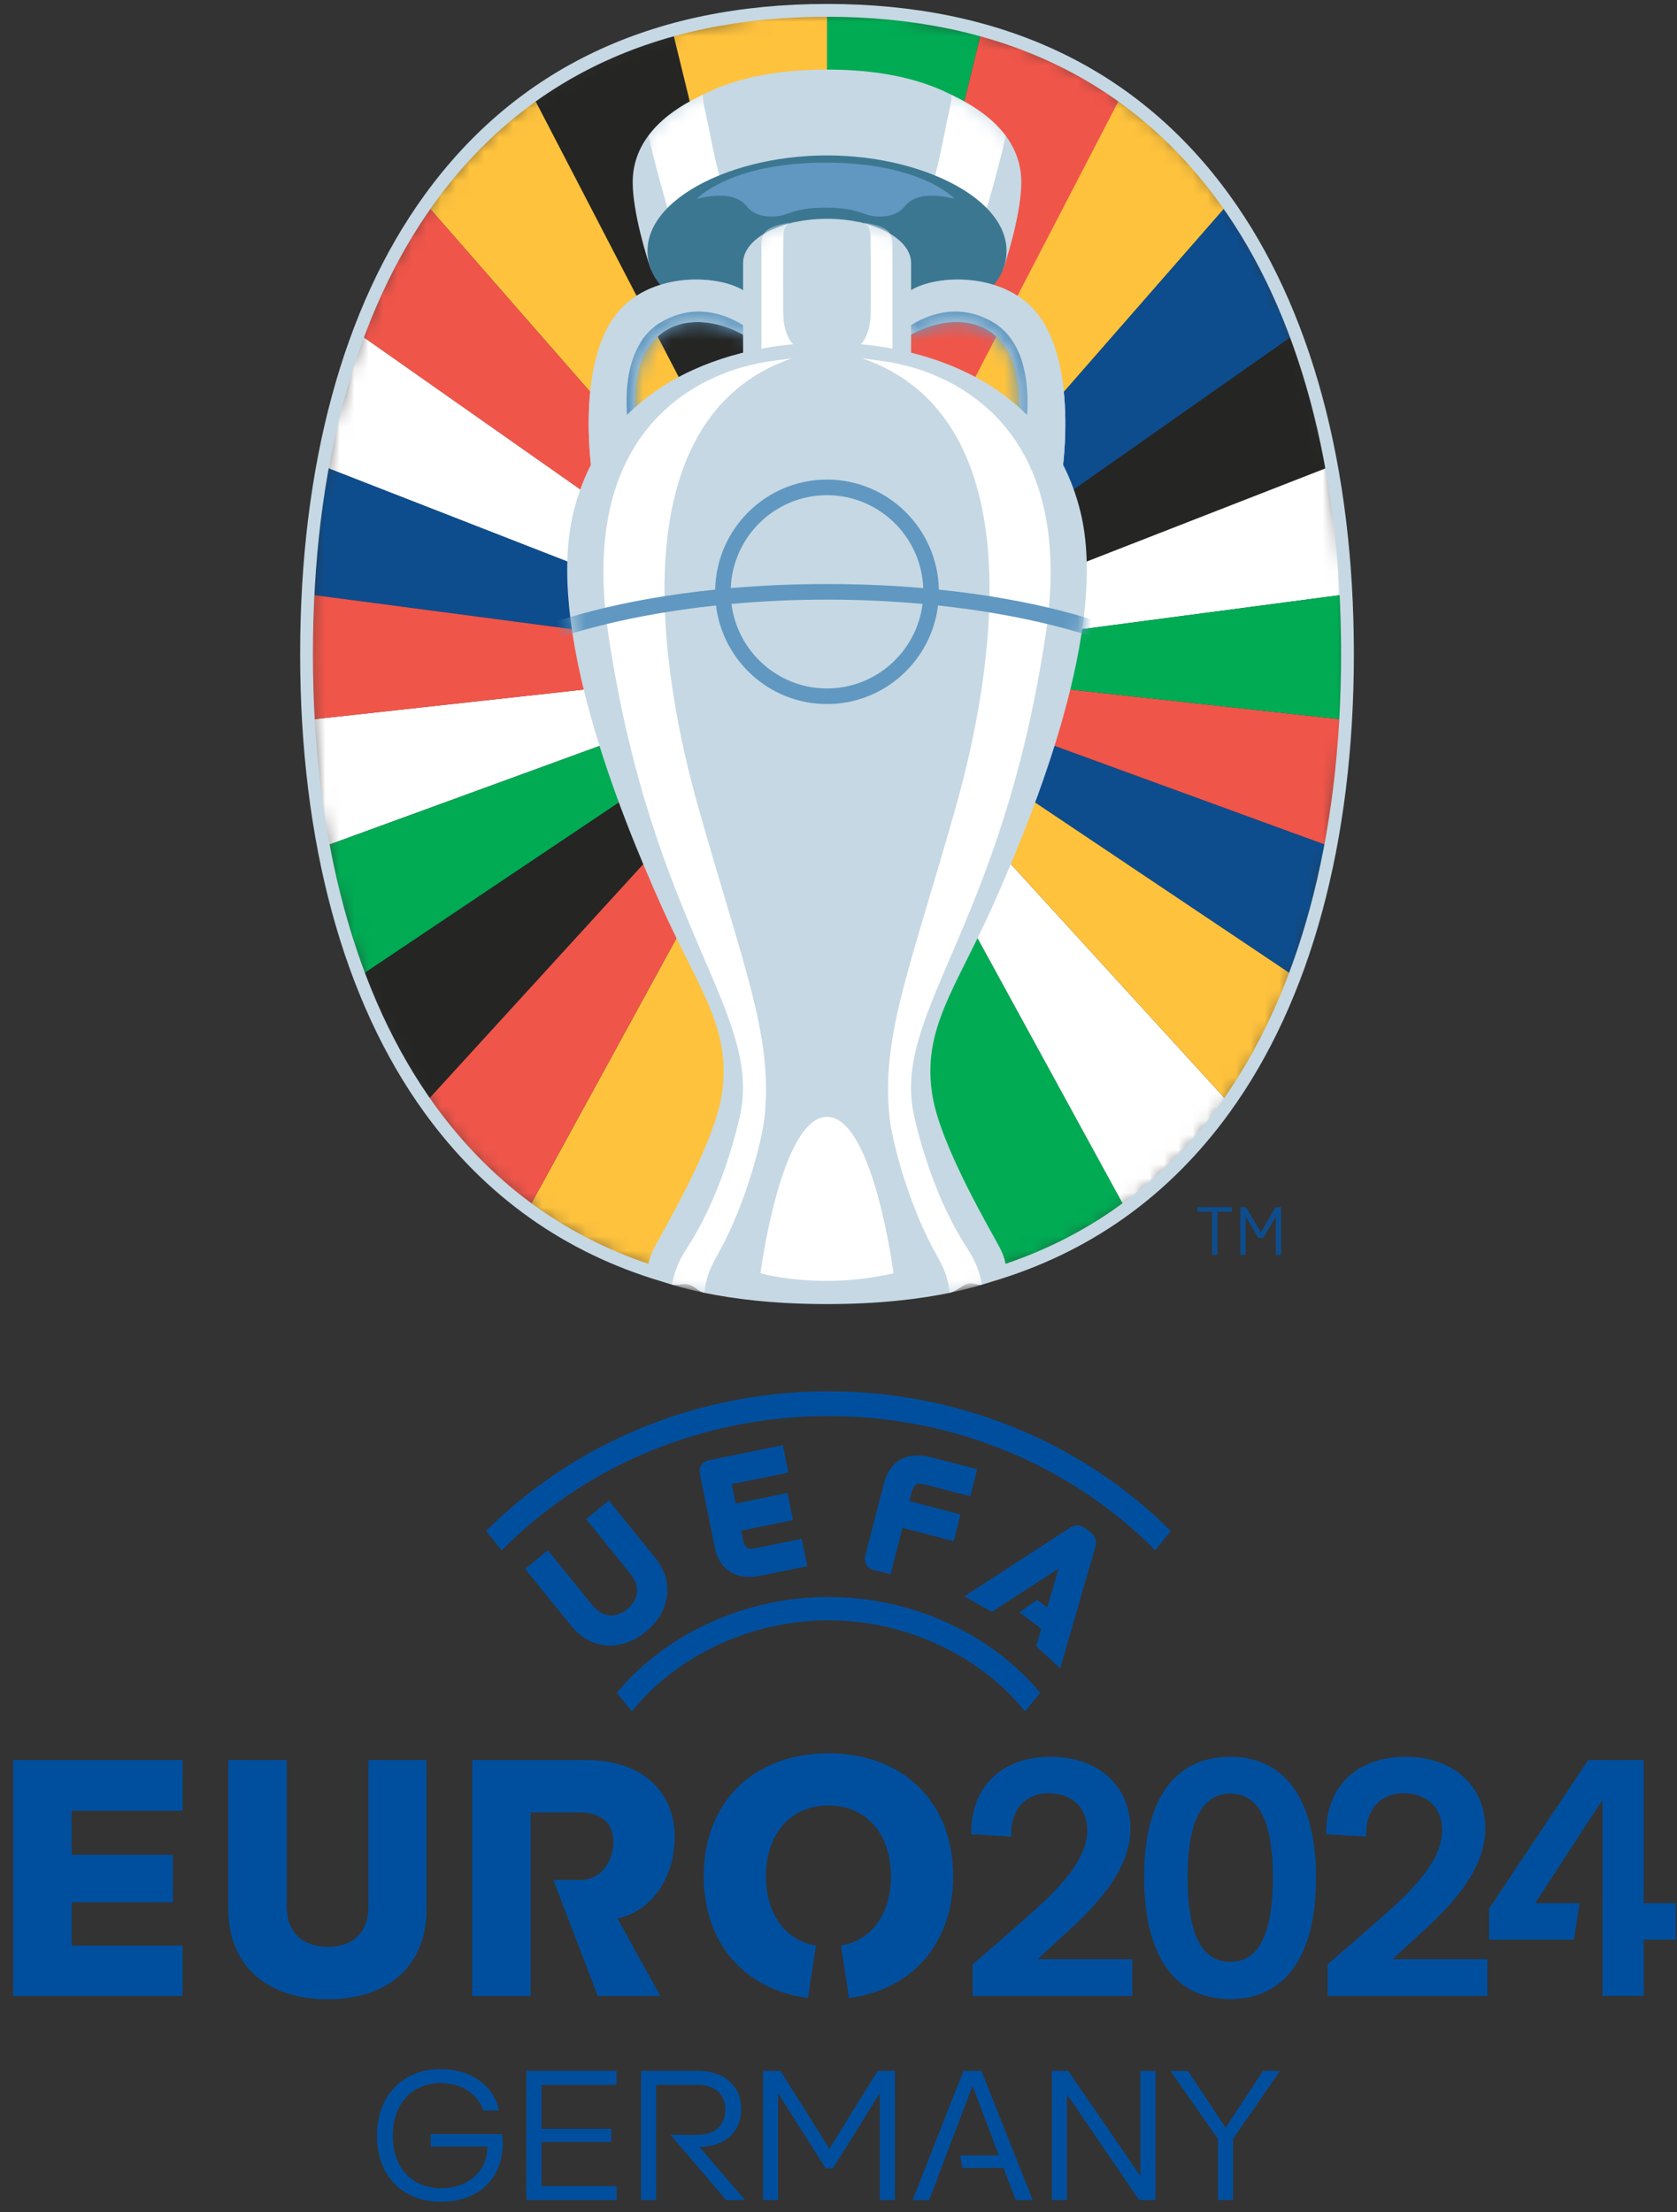 <svg width="116" height="153" viewBox="0 0 116 153" fill="none" xmlns="http://www.w3.org/2000/svg">
<rect x="0" y="0" width="116" height="153" fill="#333333" stroke="none"/>
<g clip-path="url(#clip0_34_5)">
<path d="M87.216 85.215L88.236 83.484H88.617V86.785H88.25V84.159H88.241L87.38 85.611H87.042L86.177 84.159H86.168V86.785H85.801V83.484H86.182L87.207 85.215H87.216ZM84.213 86.785H83.836V83.805H82.826V83.484H85.218V83.805H84.213V86.785Z" fill="#0D4D8E"/>
<mask id="mask0_34_5" style="mask-type:luminance" maskUnits="userSpaceOnUse" x="21" y="0" width="73" height="90">
<path d="M57.253 0.716C32.006 0.716 21.268 20.637 21.268 45.211C21.268 69.785 32.006 89.747 57.253 89.747C82.501 89.747 93.239 69.785 93.239 45.211C93.239 20.637 82.501 0.716 57.253 0.716Z" fill="white"/>
</mask>
<g mask="url(#mask0_34_5)">
<path d="M77.614 6.723C74.79 4.706 71.557 3.148 67.893 2.132L57.206 45.843L77.614 6.723Z" fill="#F05549"/>
<path d="M57.206 45.843L84.924 14.139C82.87 11.231 80.417 8.71 77.537 6.667L57.206 45.843Z" fill="#FEC23D"/>
<path d="M57.206 45.843L89.593 23.096C88.367 19.825 86.815 16.818 84.924 14.139L57.206 45.843Z" fill="#0D4D8E"/>
<path d="M67.893 2.132C64.669 1.237 61.112 0.76 57.206 0.76V45.843L67.893 2.132Z" fill="#00AB54"/>
<path d="M77.855 83.598L57.206 45.843L67.145 88.573C71.225 87.537 74.785 85.842 77.855 83.598Z" fill="#00AB54"/>
<path d="M77.855 83.598C80.628 81.572 82.999 79.099 84.99 76.257L57.206 45.843L77.855 83.598Z" fill="white"/>
<path d="M84.99 76.257C86.827 73.635 88.341 70.702 89.545 67.518L57.206 45.843L84.99 76.257Z" fill="#FEC23D"/>
<path d="M92.021 58.553C92.549 55.739 92.895 52.806 93.066 49.782L57.206 45.843L92.021 58.553Z" fill="#F05549"/>
<path d="M92.075 32.241C91.488 29.023 90.665 25.958 89.593 23.095L57.206 45.843L92.075 32.241Z" fill="#252524"/>
<path d="M93.084 41.105C92.928 38.05 92.594 35.085 92.075 32.241L57.206 45.843L93.084 41.105Z" fill="white"/>
<path d="M93.065 49.782C93.149 48.293 93.191 46.783 93.191 45.255C93.191 43.855 93.154 42.471 93.084 41.105L57.206 45.843L93.065 49.782Z" fill="#00AB54"/>
<path d="M89.545 67.518C90.606 64.709 91.428 61.707 92.021 58.553L57.206 45.843L89.545 67.518Z" fill="#0D4D8E"/>
<path d="M36.797 6.723C39.621 4.706 42.854 3.148 46.518 2.132L57.206 45.843L36.797 6.723Z" fill="#252524"/>
<path d="M57.206 45.843L29.487 14.139C31.541 11.231 33.994 8.71 36.874 6.667L57.206 45.843Z" fill="#FEC23D"/>
<path d="M57.206 45.843L24.818 23.096C26.044 19.825 27.596 16.818 29.487 14.139L57.206 45.843Z" fill="#F05549"/>
<path d="M46.518 2.132C49.742 1.237 53.299 0.76 57.206 0.76V45.843L46.518 2.132Z" fill="#FEC23D"/>
<path d="M36.556 83.598L57.206 45.843L47.266 88.573C43.186 87.537 39.626 85.842 36.556 83.598Z" fill="#FEC23D"/>
<path d="M36.556 83.598C33.783 81.572 31.412 79.099 29.421 76.257L57.206 45.843L36.556 83.598Z" fill="#F05549"/>
<path d="M29.421 76.257C27.584 73.635 26.07 70.702 24.866 67.518L57.206 45.843L29.421 76.257Z" fill="#252524"/>
<path d="M22.39 58.553C21.862 55.739 21.516 52.806 21.346 49.782L57.206 45.843L22.39 58.553Z" fill="white"/>
<path d="M22.336 32.241C22.923 29.023 23.746 25.958 24.818 23.095L57.206 45.843L22.336 32.241Z" fill="white"/>
<path d="M21.326 41.105C21.483 38.05 21.817 35.085 22.336 32.241L57.206 45.843L21.326 41.105Z" fill="#0D4D8E"/>
<path d="M21.346 49.782C21.261 48.275 21.219 46.765 21.22 45.255C21.22 43.855 21.256 42.471 21.327 41.105L57.206 45.843L21.346 49.782Z" fill="#F05549"/>
<path d="M24.866 67.518C23.804 64.709 22.983 61.707 22.39 58.553L57.206 45.843L24.866 67.518Z" fill="#00AB54"/>
</g>
<path d="M57.205 18.901C57.205 18.901 69.135 19.313 69.389 18.615C69.66 17.875 70.646 14.69 70.646 12.595C70.646 8.817 66.852 7.076 65.727 6.513C62.88 5.087 59.641 4.813 57.205 4.813C54.769 4.813 51.53 5.087 48.683 6.513C47.558 7.076 43.764 8.817 43.764 12.595C43.764 14.69 44.751 17.875 45.021 18.615C45.276 19.313 57.205 18.901 57.205 18.901Z" fill="#C6D8E3"/>
<mask id="mask1_34_5" style="mask-type:luminance" maskUnits="userSpaceOnUse" x="43" y="4" width="28" height="16">
<path d="M57.205 18.901C57.205 18.901 69.135 19.313 69.389 18.615C69.66 17.875 70.646 14.69 70.646 12.595C70.646 8.817 66.852 7.076 65.727 6.513C62.88 5.087 59.641 4.813 57.205 4.813C54.769 4.813 51.53 5.087 48.683 6.513C47.558 7.076 43.764 8.817 43.764 12.595C43.764 14.69 44.751 17.875 45.021 18.615C45.276 19.313 57.205 18.901 57.205 18.901Z" fill="white"/>
</mask>
<g mask="url(#mask1_34_5)">
<path d="M51.609 17.374C49.145 16.458 46.427 15.117 46.217 14.502C45.985 13.822 45.257 11.138 44.973 9.887C44.933 9.715 44.896 9.542 44.86 9.368C46.042 7.791 47.859 6.923 48.629 6.54C48.611 6.72 48.63 7.01 48.735 7.476C49.019 8.727 49.543 11.606 49.815 12.271C50.041 12.82 52.271 14.326 54.225 15.566C52.962 15.965 52.011 16.609 51.609 17.374ZM62.814 17.378C62.414 16.613 61.465 15.968 60.205 15.569C62.159 14.328 64.392 12.82 64.618 12.271C64.891 11.606 65.415 8.727 65.698 7.476C65.802 7.02 65.822 6.733 65.806 6.552C66.593 6.943 68.399 7.817 69.569 9.393C69.543 9.521 69.507 9.682 69.46 9.887C69.177 11.138 68.449 13.822 68.216 14.502C68.006 15.118 65.281 16.462 62.814 17.378Z" fill="white"/>
</g>
<path d="M57.206 10.748C64.421 10.748 71.03 14.4 69.363 18.689C68.526 20.845 64.052 23.744 57.206 23.744C50.36 23.744 45.886 20.845 45.049 18.689C43.382 14.4 49.991 10.748 57.206 10.748Z" fill="#3C7792"/>
<path d="M57.118 14.36C58.758 14.36 59.39 14.655 59.97 14.848C60.495 15.023 61.888 15.149 62.562 14.287C63.251 13.404 64.621 13.389 66.036 13.756C66.036 13.756 63.779 11.249 57.118 11.249C50.457 11.249 48.2 13.756 48.2 13.756C49.615 13.389 50.985 13.404 51.674 14.287C52.348 15.149 53.741 15.023 54.267 14.848C54.846 14.655 55.479 14.36 57.118 14.36Z" fill="#6098C1"/>
<path fill-rule="evenodd" clip-rule="evenodd" d="M44.01 28.746C43.764 27.645 43.999 25.461 44.677 24.298C46.329 21.461 49.759 22.021 51.866 23.434V20.441C50.653 19.135 45.973 18.589 43.258 21.048C39.685 24.283 40.931 32.588 40.931 32.588L44.01 28.746Z" fill="url(#paint0_linear_34_5)"/>
<path d="M44.01 28.746C43.764 27.645 43.999 25.461 44.677 24.298C46.329 21.461 49.759 22.021 51.866 23.434V20.441C50.653 19.135 45.973 18.589 43.258 21.048C39.685 24.283 40.931 32.588 40.931 32.588L44.01 28.746Z" fill="#C6D8E3"/>
<mask id="mask2_34_5" style="mask-type:luminance" maskUnits="userSpaceOnUse" x="40" y="19" width="12" height="14">
<path d="M44.01 28.746C43.764 27.645 43.999 25.461 44.677 24.298C46.329 21.461 49.759 22.021 51.866 23.434V20.441C50.653 19.135 45.973 18.589 43.258 21.048C39.685 24.283 40.931 32.588 40.931 32.588L44.01 28.746Z" fill="white"/>
</mask>
<g mask="url(#mask2_34_5)">
<path d="M43.496 29.795C43.496 29.795 42.45 24.227 45.708 22.291C48.966 20.354 51.866 22.822 51.866 22.822L49.811 27.697L43.496 29.795Z" fill="#6098C1"/>
</g>
<path fill-rule="evenodd" clip-rule="evenodd" d="M73.48 32.588C73.48 32.588 74.726 24.283 71.153 21.048C68.437 18.589 63.758 19.135 62.544 20.441V23.434C64.652 22.021 68.082 21.461 69.734 24.298C70.411 25.461 70.647 27.645 70.401 28.746L73.48 32.588Z" fill="url(#paint1_linear_34_5)"/>
<path d="M73.48 32.588C73.48 32.588 74.726 24.283 71.153 21.048C68.437 18.589 63.758 19.135 62.544 20.441V23.434C64.652 22.021 68.082 21.461 69.734 24.298C70.411 25.461 70.647 27.645 70.401 28.746L73.48 32.588Z" fill="#C6D8E3"/>
<mask id="mask3_34_5" style="mask-type:luminance" maskUnits="userSpaceOnUse" x="62" y="19" width="12" height="14">
<path d="M73.48 32.588C73.48 32.588 74.726 24.283 71.153 21.048C68.437 18.589 63.758 19.135 62.544 20.441V23.434C64.652 22.021 68.082 21.461 69.734 24.298C70.411 25.461 70.647 27.645 70.401 28.746L73.48 32.588Z" fill="white"/>
</mask>
<g mask="url(#mask3_34_5)">
<path d="M70.915 29.795C70.915 29.795 71.96 24.227 68.702 22.291C65.444 20.354 62.544 22.822 62.544 22.822L64.6 27.697L70.915 29.795Z" fill="#6098C1"/>
</g>
<path d="M57.211 15.132C54.001 15.132 51.4 16.501 51.4 18.191V32.101H63.022V18.191C63.022 16.501 60.42 15.132 57.211 15.132Z" fill="#C6D8E3"/>
<mask id="mask4_34_5" style="mask-type:luminance" maskUnits="userSpaceOnUse" x="51" y="15" width="13" height="18">
<path d="M57.2 15.132C53.991 15.132 51.389 16.501 51.389 18.191V32.101H63.011V18.191C63.011 16.501 60.409 15.132 57.2 15.132Z" fill="white"/>
</mask>
<g mask="url(#mask4_34_5)">
<path d="M52.668 24.401V16.849C52.668 15.941 53.321 15.633 54.212 15.481L55.064 15.337C55.064 15.337 54.204 15.26 54.187 16.291C54.17 17.322 54.154 21.553 54.191 22.03C54.275 23.13 54.79 23.966 55.167 23.948C55.544 23.931 52.668 24.401 52.668 24.401ZM61.732 24.401V16.849C61.732 15.941 61.079 15.633 60.187 15.481L59.336 15.337C59.336 15.337 60.196 15.26 60.213 16.291C60.23 17.322 60.246 21.553 60.209 22.03C60.124 23.13 59.61 23.966 59.233 23.948C58.856 23.931 61.732 24.401 61.732 24.401Z" fill="white"/>
</g>
<path d="M84.321 76.448C80.5 81.716 75.555 85.374 69.553 87.406C69.504 87.09 69.376 86.726 69.18 86.338C68.704 85.393 65.092 79.357 64.502 75.799C63.739 71.195 66.081 68.42 68.642 62.705C71.616 56.067 76.73 43.351 74.72 35.331C72.501 26.479 64.028 23.698 57.205 23.698C50.383 23.698 41.909 26.479 39.691 35.331C37.681 43.351 42.794 56.067 45.769 62.705C48.33 68.42 50.672 71.195 49.909 75.799C49.319 79.357 45.707 85.393 45.231 86.338C45.035 86.726 44.907 87.09 44.858 87.406C38.856 85.375 33.911 81.716 30.089 76.448C24.565 68.832 21.645 58.037 21.645 45.231C21.645 32.419 24.561 21.625 30.076 14.015C36.259 5.485 45.387 1.16 57.205 1.16C69.024 1.16 78.152 5.485 84.335 14.015C89.85 21.625 92.765 32.419 92.765 45.231C92.765 58.037 89.845 68.832 84.321 76.448ZM85.049 13.494C78.691 4.722 69.323 0.273 57.205 0.273C45.088 0.273 35.72 4.721 29.362 13.494C23.736 21.257 20.762 32.231 20.762 45.231C20.762 58.226 23.74 69.2 29.375 76.969C33.566 82.747 39.064 86.64 45.783 88.631C45.971 88.692 46.2 88.765 46.476 88.848C46.628 88.893 46.814 88.872 47.016 88.85C47.227 88.828 47.454 88.805 47.674 88.86C48.014 88.945 48.303 89.324 48.719 89.411C50.659 89.812 53.446 90.19 57.204 90.19H57.207C60.964 90.19 63.751 89.812 65.692 89.411C66.163 89.313 66.554 88.894 66.927 88.799C67.117 88.75 67.303 88.785 67.476 88.821C67.643 88.855 67.798 88.888 67.934 88.848C68.211 88.765 68.441 88.691 68.628 88.631C75.347 86.64 80.845 82.747 85.035 76.969C90.67 69.2 93.649 58.226 93.649 45.231C93.649 32.231 90.675 21.257 85.049 13.494Z" fill="#C6D8E3"/>
<mask id="mask5_34_5" style="mask-type:luminance" maskUnits="userSpaceOnUse" x="39" y="23" width="37" height="68">
<path d="M57.207 90.19C64.461 90.19 68.098 88.784 69.011 88.508C69.752 88.283 69.717 87.403 69.18 86.338C68.704 85.393 65.092 79.357 64.502 75.799C63.739 71.195 66.081 68.42 68.642 62.705C71.616 56.067 76.73 43.351 74.72 35.331C72.501 26.479 64.028 23.698 57.205 23.698C50.383 23.698 41.909 26.479 39.691 35.331C37.681 43.351 42.794 56.067 45.769 62.705C48.33 68.42 50.672 71.195 49.909 75.799C49.319 79.357 45.707 85.393 45.231 86.338C44.694 87.403 44.658 88.283 45.4 88.508C46.312 88.784 49.95 90.19 57.204 90.19H57.207Z" fill="white"/>
</mask>
<g mask="url(#mask5_34_5)">
<path fill-rule="evenodd" clip-rule="evenodd" d="M48.719 89.411C47.964 89.256 47.215 89.068 46.476 88.848C46.542 88.867 46.614 88.875 46.692 88.875C46.792 88.875 46.902 88.862 47.016 88.85C47.132 88.836 47.249 88.828 47.367 88.826C47.469 88.826 47.573 88.835 47.674 88.86C48.014 88.945 48.303 89.324 48.719 89.411Z" fill="white"/>
<path d="M48.719 89.411C48.303 89.324 48.014 88.945 47.674 88.86C47.574 88.837 47.471 88.825 47.367 88.826C47.248 88.826 47.129 88.838 47.016 88.85C46.902 88.862 46.792 88.875 46.692 88.875C46.614 88.875 46.542 88.867 46.476 88.848C46.624 88.053 46.924 87.214 47.482 86.368C49.526 83.272 50.664 79.434 51.161 77.274C52.818 70.081 45.14 64.335 42.077 43.855C39.739 28.217 50.109 25.353 53.459 24.959L54.785 24.773C42.628 28.978 45.787 46.919 48.275 55.734C51.42 66.875 53.459 71.572 52.891 77.197C52.715 78.937 51.591 83.147 49.865 86.363C49.248 87.512 48.909 87.945 48.719 89.411ZM65.692 89.411C66.163 89.313 66.554 88.894 66.927 88.799C66.994 88.781 67.06 88.775 67.125 88.775C67.246 88.775 67.364 88.798 67.476 88.821C67.588 88.844 67.695 88.866 67.795 88.867C67.843 88.867 67.89 88.861 67.934 88.848C67.195 89.068 66.447 89.255 65.692 89.411Z" fill="white"/>
<path d="M65.692 89.411C65.502 87.945 65.162 87.512 64.546 86.363C62.819 83.147 61.696 78.937 61.52 77.197C60.952 71.572 62.991 66.875 66.136 55.734C68.624 46.919 71.783 28.978 59.626 24.773L60.952 24.959C64.302 25.353 74.672 28.217 72.334 43.855C69.271 64.335 61.593 70.081 63.25 77.274C63.747 79.434 64.885 83.272 66.929 86.368C67.487 87.214 67.786 88.053 67.934 88.848C67.889 88.861 67.842 88.867 67.795 88.867C67.695 88.866 67.588 88.844 67.476 88.821C67.364 88.798 67.246 88.775 67.125 88.775C67.06 88.775 66.994 88.781 66.927 88.799C66.554 88.894 66.163 89.313 65.692 89.411Z" fill="white"/>
<path d="M57.205 40.391C54.906 40.391 52.679 40.489 50.549 40.674C50.683 37.107 53.617 34.246 57.205 34.246C60.794 34.246 63.727 37.107 63.862 40.674C61.732 40.489 59.504 40.391 57.205 40.391ZM57.205 47.614C53.814 47.614 51.009 45.059 50.596 41.768C52.794 41.568 54.999 41.469 57.205 41.47C59.474 41.47 61.688 41.574 63.815 41.768C63.402 45.059 60.597 47.614 57.205 47.614ZM64.941 40.777C64.859 36.567 61.422 33.167 57.205 33.167C52.989 33.167 49.552 36.567 49.47 40.777C37.254 42.031 28.512 46.206 28.512 51.3H29.588C29.588 46.916 38.151 43.092 49.525 41.874C49.992 45.711 53.257 48.693 57.205 48.693C61.154 48.693 64.419 45.711 64.885 41.874C76.259 43.092 84.823 46.916 84.823 51.3H85.899C85.899 46.206 77.157 42.031 64.941 40.777Z" fill="#6098C1"/>
</g>
<path d="M52.602 88.059C52.602 88.059 54.014 77.241 57.205 77.241C60.397 77.241 61.808 88.059 61.808 88.059C56.691 89.243 52.602 88.059 52.602 88.059Z" fill="white"/>
<path d="M46.139 110.289C46.243 109.38 45.966 108.532 45.293 107.7L42.115 103.779L40.542 105.062L43.459 108.662C43.967 109.288 44.108 109.634 44.061 110.147C44.026 110.551 43.78 110.966 43.386 111.286C42.995 111.606 42.54 111.761 42.138 111.713C41.629 111.655 41.32 111.446 40.814 110.818L37.895 107.22L36.322 108.502L39.499 112.425C40.176 113.256 40.945 113.7 41.853 113.783C41.96 113.793 42.067 113.801 42.172 113.801C43.052 113.812 43.868 113.499 44.66 112.855C45.543 112.133 46.026 111.293 46.139 110.289ZM54.147 99.949L49.05 100.988C48.944 101.006 48.842 101.045 48.751 101.103C48.659 101.161 48.58 101.236 48.519 101.325C48.461 101.417 48.422 101.519 48.404 101.626C48.386 101.734 48.39 101.843 48.415 101.949L49.431 106.968C49.596 107.785 49.962 108.373 50.517 108.716C50.883 108.943 51.323 109.056 51.829 109.056C52.088 109.056 52.363 109.026 52.656 108.966L55.841 108.318L55.458 106.423L52.359 107.054C51.725 107.184 51.519 107.113 51.373 106.399L51.264 105.859L54.85 105.13L54.471 103.257L50.885 103.986L50.613 102.641L54.531 101.844L54.147 99.949ZM64.058 102.688L67.112 103.482L67.596 101.614L64.454 100.798C62.733 100.35 61.554 100.997 61.136 102.617L59.854 107.582C59.823 107.686 59.813 107.795 59.825 107.903C59.837 108.01 59.871 108.114 59.924 108.209C59.98 108.301 60.054 108.381 60.142 108.443C60.23 108.506 60.329 108.551 60.434 108.574L61.601 108.877L62.428 105.666L65.963 106.585L66.439 104.738L62.904 103.819L63.041 103.289C63.223 102.585 63.432 102.525 64.058 102.688ZM75.421 105.961L75.111 105.721C74.627 105.348 74.245 105.507 73.965 105.691L66.71 110.401L68.606 111.477L73.231 108.477L72.434 111.172L71.732 110.643L70.52 111.515L72.026 112.642L71.675 113.852L73.336 115.378L75.745 107.065C75.84 106.772 75.91 106.339 75.421 105.961ZM57.304 110.447C51.354 110.447 45.956 113.118 42.663 117.067L43.708 118.361C46.698 114.628 51.785 112.061 57.305 112.061C62.824 112.061 67.912 114.629 70.902 118.361L71.946 117.067C68.653 113.118 63.255 110.448 57.305 110.448L57.304 110.447ZM79.311 104.325C73.278 99.1 65.462 96.223 57.305 96.223C49.148 96.223 41.333 99.1 35.299 104.325C34.722 104.825 34.164 105.346 33.626 105.887L34.703 107.223C35.251 106.666 35.821 106.131 36.411 105.619C42.136 100.663 49.556 97.933 57.305 97.933C65.054 97.933 72.474 100.663 78.198 105.619C78.788 106.131 79.358 106.666 79.906 107.223L80.985 105.887C80.446 105.346 79.888 104.825 79.311 104.325ZM96.313 135.498L98.574 133.428C101.226 130.999 102.742 128.782 102.742 126.45C102.742 123.569 100.571 121.498 97.228 121.498C93.84 121.498 91.674 123.592 91.741 126.855L94.501 127.013C94.411 125.279 95.388 124.02 97.094 124.02C98.731 124.02 99.803 125.055 99.757 126.675C99.712 128.251 98.535 129.854 96.644 131.626C95.432 132.763 91.833 135.856 91.833 135.856V138.041H102.88V135.498H96.313ZM71.761 135.498L74.022 133.428C76.674 130.999 78.189 128.782 78.189 126.45C78.189 123.569 76.019 121.498 72.675 121.498C69.288 121.498 67.121 123.592 67.188 126.855L69.949 127.013C69.859 125.279 70.835 124.02 72.541 124.02C74.179 124.02 75.25 125.055 75.205 126.675C75.16 128.251 73.982 129.854 72.093 131.626C70.88 132.763 67.28 135.856 67.28 135.856V138.041H78.327V135.498H71.761ZM113.695 131.626V121.724H109.858L102.999 132.009V134.147H108.868L109.257 131.626H106.185L110.839 124.477L110.841 124.466V124.47L110.844 124.466V131.623H110.842L110.843 134.144L110.844 138.038H113.694V134.144H115.915V131.623L113.695 131.626ZM61.63 129.752C61.63 132.378 60.292 134.18 58.172 134.562L58.729 138.178C63.114 137.609 65.93 134.382 65.93 129.752C65.93 124.66 62.494 121.258 57.305 121.258C52.116 121.258 48.678 124.66 48.678 129.752C48.678 134.382 51.497 137.609 55.881 138.177L56.439 134.561C54.317 134.181 52.98 132.378 52.98 129.752C52.98 126.829 54.688 124.866 57.304 124.866C59.922 124.866 61.63 126.829 61.63 129.751V129.752ZM46.668 127.058C46.668 123.997 44.537 121.723 40.52 121.723H32.666V138.042H36.705V125.348H40.138C41.507 125.348 42.427 126.024 42.427 127.373C42.427 128.634 41.664 130.021 40.138 130.021H38.28L41.349 138.042H45.677L42.708 132.677C45.198 132.16 46.668 129.691 46.668 127.058ZM0.915 138.041H12.627V134.553H4.953V131.56H11.955V128.273H4.953V125.235H12.627V121.724H0.915V138.041ZM88.048 129.876C88.048 125.882 87.038 124.047 85.108 124.047C83.044 124.047 82.147 126.158 82.147 129.807C82.147 133.847 83.156 135.683 85.108 135.683C87.15 135.683 88.048 133.572 88.048 129.876ZM91.032 129.876C91.032 135.454 88.766 138.254 85.108 138.254C81.137 138.254 79.14 135.109 79.14 129.807C79.14 124.275 81.361 121.498 85.108 121.498C88.967 121.498 91.032 124.597 91.032 129.876ZM15.794 121.724H19.832V131.874C19.832 133.674 20.977 134.643 22.66 134.643C24.522 134.643 25.486 133.54 25.486 131.875V121.724H29.503V132.032C29.503 135.813 27.013 138.266 22.66 138.266C18.509 138.266 15.794 135.97 15.794 132.032V121.724ZM67.883 143.221H66.642L63.131 152.151H64.273L64.79 150.798L65.889 147.873H65.894L67.269 144.256L69.099 149.072H66.424L66.571 149.934H69.417L70.264 152.152H71.431L67.883 143.221ZM48.383 148.482C50.127 148.456 51.269 147.484 51.269 145.846C51.269 144.294 50.127 143.222 48.31 143.222H44.343V152.152H45.387V144.183H48.224C49.403 144.183 50.176 144.799 50.176 145.896C50.176 146.942 49.489 147.644 48.224 147.644H46.382L50.226 152.152H51.539L48.383 148.482ZM52.779 143.222H53.983L57.371 148.605L60.71 143.222H61.902V152.152H60.859V144.762L57.617 149.96H57.113L53.822 144.757V152.152H52.779V143.222ZM88.534 143.222L85.292 147.929V152.152H84.249V147.929L80.959 143.223H82.174L84.777 147.152L87.367 143.222H88.534ZM79.927 143.222V152.152H78.797L73.801 144.836V152.152H72.757V143.222H73.887L78.884 150.501V143.222H79.927ZM36.412 143.222H42.649V144.183H37.457V147.226H42.283V148.137H37.457V151.192H42.651V152.152H36.414L36.412 143.222ZM26.074 147.706C26.074 144.972 27.817 143.1 30.494 143.1C32.581 143.1 34.166 144.245 34.508 145.958H33.428C33.072 144.824 31.906 144.06 30.506 144.06C28.468 144.06 27.167 145.526 27.167 147.706C27.167 149.898 28.48 151.34 30.531 151.34C32.36 151.34 33.698 150.181 33.711 148.506L33.797 148.456H29.793V147.595H34.73C34.754 147.805 34.779 148.002 34.779 148.235C34.779 150.649 33.085 152.275 30.53 152.275C27.817 152.275 26.074 150.452 26.074 147.706Z" fill="#004F9F"/>
</g>
<defs>
<linearGradient id="paint0_linear_34_5" x1="51.298" y1="25.96" x2="40.689" y2="25.96" gradientUnits="userSpaceOnUse">
<stop stop-color="#6098C1"/>
<stop offset="1" stop-color="#C6D8E3"/>
</linearGradient>
<linearGradient id="paint1_linear_34_5" x1="63.113" y1="25.96" x2="73.722" y2="25.96" gradientUnits="userSpaceOnUse">
<stop stop-color="#6098C1"/>
<stop offset="1" stop-color="#C6D8E3"/>
</linearGradient>
<clipPath id="clip0_34_5">
<rect width="115" height="152" fill="white" transform="translate(0.915 0.274)"/>
</clipPath>
</defs>
</svg>

